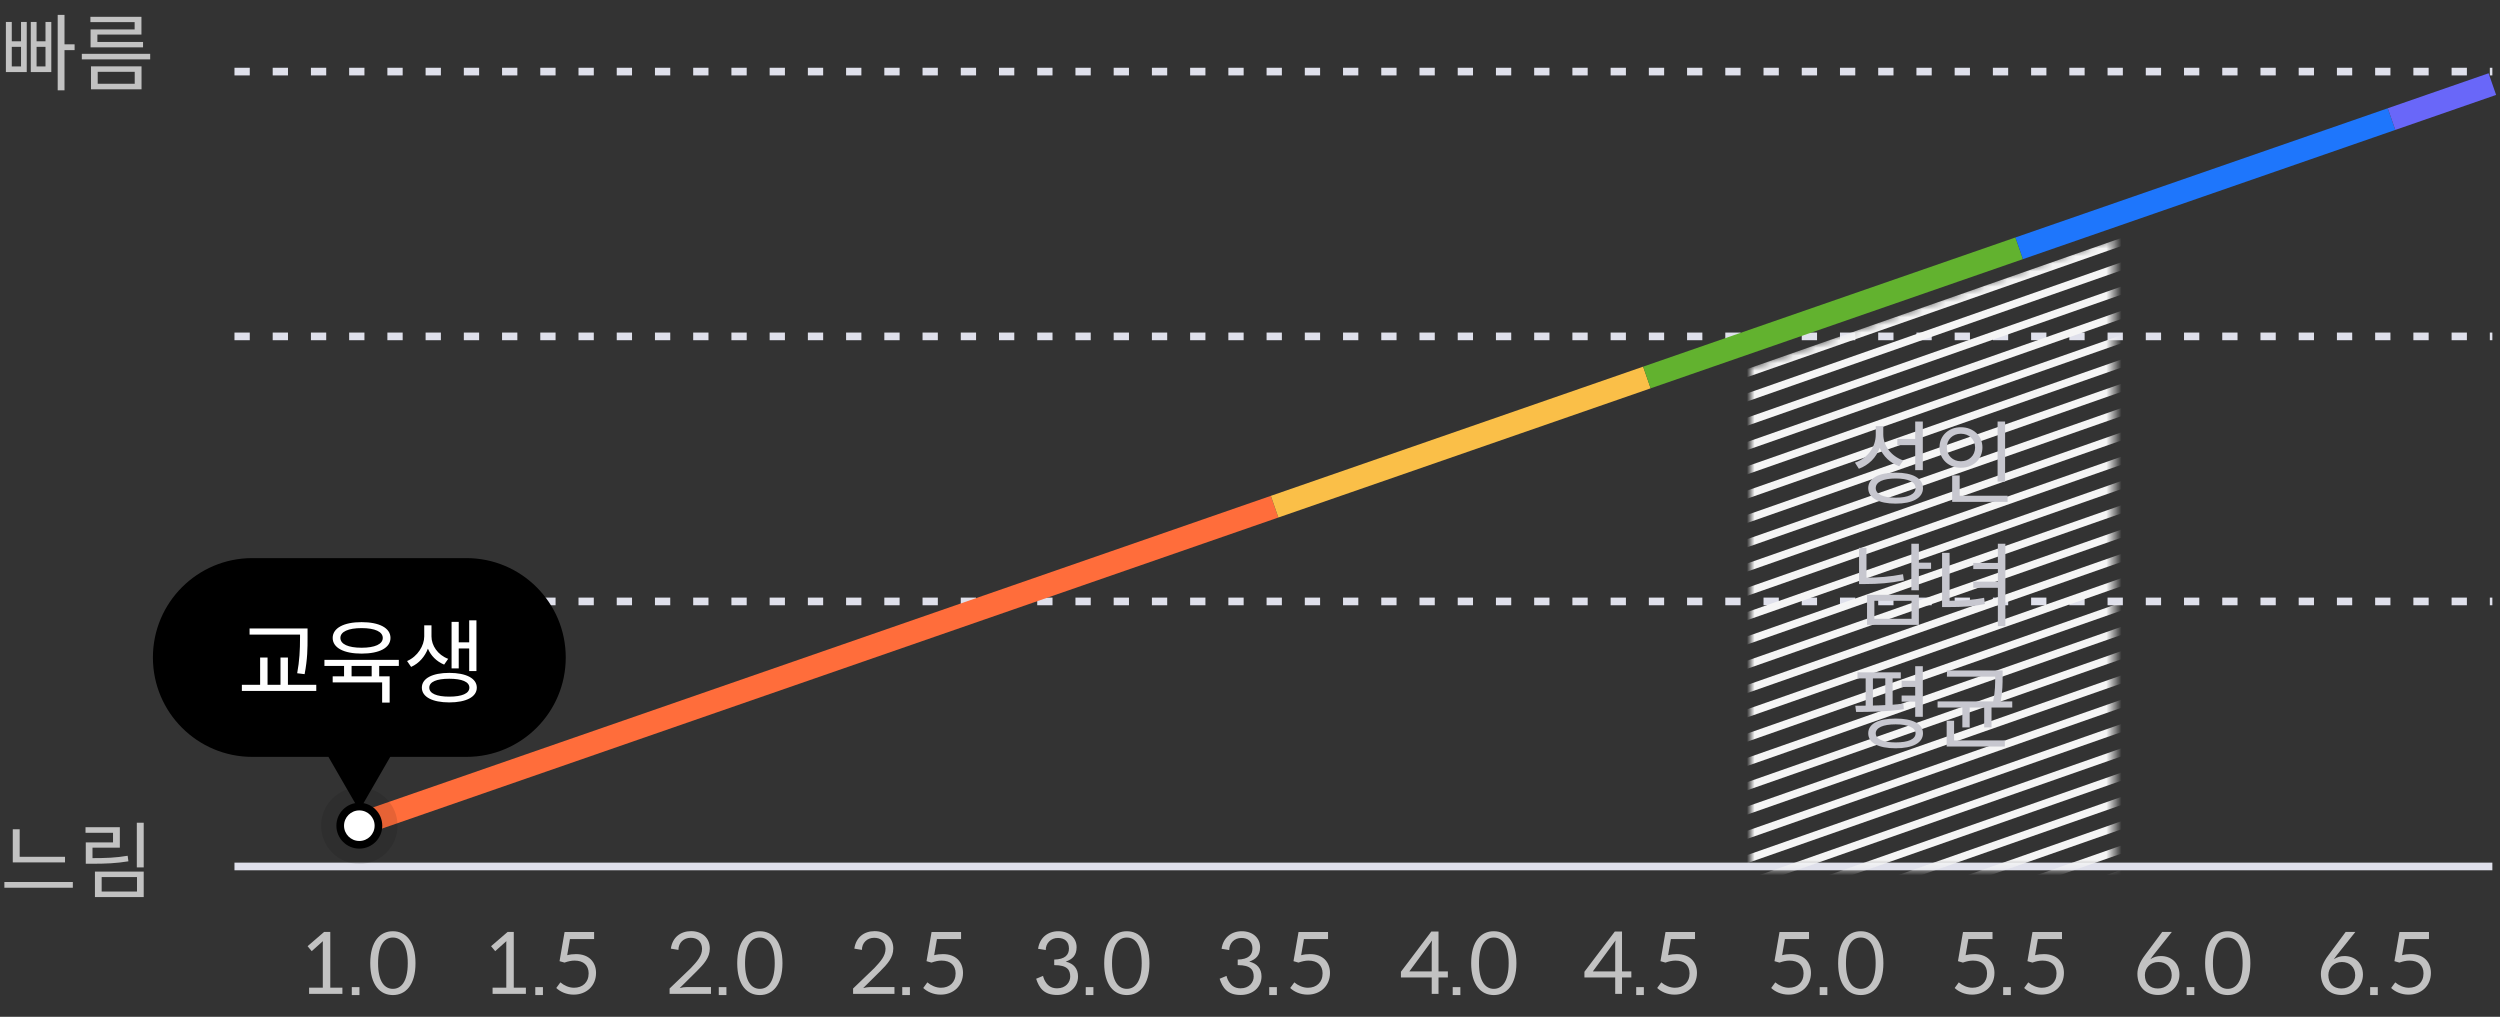<svg width="327" height="133" viewBox="0 0 327 133" fill="none" xmlns="http://www.w3.org/2000/svg">
<rect x="0" y="0" width="327" height="133" fill="#333333" stroke="none"/>
<path d="M1.672 112.803H8.503V112.066H2.574V108.469H1.672V112.803ZM9.526 116.114V115.366H0.572V116.114H9.526ZM18.798 113.452V107.611H17.896V113.452H18.798ZM16.796 112.66L16.697 111.934C15.135 112.198 13.859 112.242 12.099 112.242V110.878H15.674V108.194H11.186V108.931H14.783V110.185H11.219V112.979H12.011C13.826 112.979 15.19 112.924 16.796 112.66ZM18.798 114.002H12.418V117.335H18.798V114.002ZM17.918 116.609H13.298V114.717H17.918V116.609Z" fill="#C2C2C2"/>
<path d="M8.437 6.556H9.757V5.797H8.437V1.947H7.546V11.814H8.437V6.556ZM3.498 2.871H2.75V5.401H1.54V2.871H0.77V9.427H3.498V2.871ZM6.71 2.871H5.951V5.401H4.785V2.871H4.026V9.427H6.71V2.871ZM1.54 6.127H2.75V8.69H1.54V6.127ZM4.785 6.127H5.951V8.69H4.785V6.127ZM11.824 2.893H17.61V3.85H11.846V6.193H18.71V5.489H12.737V4.521H18.501V2.2H11.824V2.893ZM19.645 7.766V7.04H10.702V7.766H19.645ZM18.512 8.679H11.901V11.682H18.512V8.679ZM17.621 10.956H12.781V9.394H17.621V10.956Z" fill="#C2C2C2"/>
<path d="M30.669 44H326" stroke="#DFE0EB" stroke-dasharray="2 3"/>
<path d="M30.669 78.667H326" stroke="#DFE0EB" stroke-dasharray="2 3"/>
<path d="M30.669 9.364H326" stroke="#DFE0EB" stroke-dasharray="2 3"/>
<path d="M30.669 113.333H326" stroke="#DFE0EB"/>
<path d="M44.786 130V129.186H43.202V121.893H42.399L40.232 123.763L40.771 124.412L42.234 123.103C42.223 123.18 42.223 123.279 42.223 123.378V129.186H40.43V130H44.786ZM47.016 129.12H46.015V130.154H47.016V129.12ZM54.347 125.985C54.347 123.114 53.049 121.805 51.388 121.805C49.716 121.805 48.429 123.114 48.429 125.985C48.429 128.845 49.716 130.154 51.388 130.154C53.049 130.154 54.347 128.845 54.347 125.985ZM53.335 125.985C53.335 128.493 52.411 129.34 51.388 129.34C50.365 129.34 49.452 128.493 49.452 125.985C49.452 123.466 50.365 122.63 51.388 122.63C52.411 122.63 53.335 123.466 53.335 125.985Z" fill="#C2C2C2"/>
<path d="M68.786 130V129.186H67.202V121.893H66.399L64.232 123.763L64.771 124.412L66.234 123.103C66.223 123.18 66.223 123.279 66.223 123.378V129.186H64.43V130H68.786ZM71.016 129.12H70.015V130.154H71.016V129.12ZM74.189 124.94L74.552 122.828H77.709V121.904H73.848L73.188 125.721L73.837 125.908C74.31 125.743 74.728 125.644 75.157 125.644C76.312 125.644 76.994 126.26 76.994 127.316C76.994 128.504 76.191 129.197 75.08 129.197C74.42 129.197 73.782 128.9 73.298 128.493L72.759 129.23C73.254 129.703 74.068 130.099 75.036 130.099C76.675 130.099 77.962 128.977 77.962 127.261C77.962 125.853 77.049 124.797 75.344 124.797C74.948 124.797 74.563 124.841 74.189 124.94Z" fill="#C2C2C2"/>
<path d="M92.995 130V129.109H89.816C89.541 129.109 89.211 129.153 88.903 129.241L91.158 127.008C92.071 126.095 92.841 125.259 92.841 124.06C92.841 122.63 91.774 121.794 90.399 121.794C89.024 121.794 87.957 122.597 87.748 124.082L88.738 124.247C88.738 123.323 89.42 122.663 90.344 122.663C91.18 122.663 91.796 123.114 91.829 124.082C91.829 125.028 91.213 125.721 90.366 126.623L87.583 129.296V130H92.995ZM95.016 129.12H94.015V130.154H95.016V129.12ZM102.347 125.985C102.347 123.114 101.049 121.805 99.388 121.805C97.716 121.805 96.429 123.114 96.429 125.985C96.429 128.845 97.716 130.154 99.388 130.154C101.049 130.154 102.347 128.845 102.347 125.985ZM101.335 125.985C101.335 128.493 100.411 129.34 99.388 129.34C98.365 129.34 97.452 128.493 97.452 125.985C97.452 123.466 98.365 122.63 99.388 122.63C100.411 122.63 101.335 123.466 101.335 125.985Z" fill="#C2C2C2"/>
<path d="M116.995 130V129.109H113.816C113.541 129.109 113.211 129.153 112.903 129.241L115.158 127.008C116.071 126.095 116.841 125.259 116.841 124.06C116.841 122.63 115.774 121.794 114.399 121.794C113.024 121.794 111.957 122.597 111.748 124.082L112.738 124.247C112.738 123.323 113.42 122.663 114.344 122.663C115.18 122.663 115.796 123.114 115.829 124.082C115.829 125.028 115.213 125.721 114.366 126.623L111.583 129.296V130H116.995ZM119.016 129.12H118.015V130.154H119.016V129.12ZM122.189 124.94L122.552 122.828H125.709V121.904H121.848L121.188 125.721L121.837 125.908C122.31 125.743 122.728 125.644 123.157 125.644C124.312 125.644 124.994 126.26 124.994 127.316C124.994 128.504 124.191 129.197 123.08 129.197C122.42 129.197 121.782 128.9 121.298 128.493L120.759 129.23C121.254 129.703 122.068 130.099 123.036 130.099C124.675 130.099 125.962 128.977 125.962 127.261C125.962 125.853 125.049 124.797 123.344 124.797C122.948 124.797 122.563 124.841 122.189 124.94Z" fill="#C2C2C2"/>
<path d="M135.781 124.104L136.782 124.269C136.782 123.367 137.453 122.685 138.377 122.685C139.224 122.685 139.818 123.136 139.818 124.06C139.818 124.896 139.312 125.479 137.893 125.512V126.238C139.62 126.238 139.983 126.876 139.983 127.745C139.983 128.46 139.422 129.274 138.267 129.274C137.431 129.274 136.936 128.845 136.595 128.141C136.507 127.932 136.452 127.767 136.43 127.646L135.528 128.02C135.913 129.208 136.54 130.143 138.278 130.143C139.785 130.143 141.006 129.197 141.006 127.723C141.006 126.711 140.456 126.04 139.4 125.776C140.28 125.479 140.819 124.951 140.819 123.895C140.819 122.663 139.829 121.805 138.432 121.805C137.057 121.805 135.99 122.641 135.781 124.104ZM143.016 129.12H142.015V130.154H143.016V129.12ZM150.347 125.985C150.347 123.114 149.049 121.805 147.388 121.805C145.716 121.805 144.429 123.114 144.429 125.985C144.429 128.845 145.716 130.154 147.388 130.154C149.049 130.154 150.347 128.845 150.347 125.985ZM149.335 125.985C149.335 128.493 148.411 129.34 147.388 129.34C146.365 129.34 145.452 128.493 145.452 125.985C145.452 123.466 146.365 122.63 147.388 122.63C148.411 122.63 149.335 123.466 149.335 125.985Z" fill="#C2C2C2"/>
<path d="M159.781 124.104L160.782 124.269C160.782 123.367 161.453 122.685 162.377 122.685C163.224 122.685 163.818 123.136 163.818 124.06C163.818 124.896 163.312 125.479 161.893 125.512V126.238C163.62 126.238 163.983 126.876 163.983 127.745C163.983 128.46 163.422 129.274 162.267 129.274C161.431 129.274 160.936 128.845 160.595 128.141C160.507 127.932 160.452 127.767 160.43 127.646L159.528 128.02C159.913 129.208 160.54 130.143 162.278 130.143C163.785 130.143 165.006 129.197 165.006 127.723C165.006 126.711 164.456 126.04 163.4 125.776C164.28 125.479 164.819 124.951 164.819 123.895C164.819 122.663 163.829 121.805 162.432 121.805C161.057 121.805 159.99 122.641 159.781 124.104ZM167.016 129.12H166.015V130.154H167.016V129.12ZM170.189 124.94L170.552 122.828H173.709V121.904H169.848L169.188 125.721L169.837 125.908C170.31 125.743 170.728 125.644 171.157 125.644C172.312 125.644 172.994 126.26 172.994 127.316C172.994 128.504 172.191 129.197 171.08 129.197C170.42 129.197 169.782 128.9 169.298 128.493L168.759 129.23C169.254 129.703 170.068 130.099 171.036 130.099C172.675 130.099 173.962 128.977 173.962 127.261C173.962 125.853 173.049 124.797 171.344 124.797C170.948 124.797 170.563 124.841 170.189 124.94Z" fill="#C2C2C2"/>
<path d="M189.38 127.855V127.063H188.159V121.849H187.213L183.242 127.107V127.855H187.268V130H188.159V127.855H189.38ZM187.268 123.697V127.063H184.342L187.312 123.015C187.279 123.246 187.268 123.51 187.268 123.697ZM191.016 129.12H190.015V130.154H191.016V129.12ZM198.347 125.985C198.347 123.114 197.049 121.805 195.388 121.805C193.716 121.805 192.429 123.114 192.429 125.985C192.429 128.845 193.716 130.154 195.388 130.154C197.049 130.154 198.347 128.845 198.347 125.985ZM197.335 125.985C197.335 128.493 196.411 129.34 195.388 129.34C194.365 129.34 193.452 128.493 193.452 125.985C193.452 123.466 194.365 122.63 195.388 122.63C196.411 122.63 197.335 123.466 197.335 125.985Z" fill="#C2C2C2"/>
<path d="M213.38 127.855V127.063H212.159V121.849H211.213L207.242 127.107V127.855H211.268V130H212.159V127.855H213.38ZM211.268 123.697V127.063H208.342L211.312 123.015C211.279 123.246 211.268 123.51 211.268 123.697ZM215.016 129.12H214.015V130.154H215.016V129.12ZM218.189 124.94L218.552 122.828H221.709V121.904H217.848L217.188 125.721L217.837 125.908C218.31 125.743 218.728 125.644 219.157 125.644C220.312 125.644 220.994 126.26 220.994 127.316C220.994 128.504 220.191 129.197 219.08 129.197C218.42 129.197 217.782 128.9 217.298 128.493L216.759 129.23C217.254 129.703 218.068 130.099 219.036 130.099C220.675 130.099 221.962 128.977 221.962 127.261C221.962 125.853 221.049 124.797 219.344 124.797C218.948 124.797 218.563 124.841 218.189 124.94Z" fill="#C2C2C2"/>
<path d="M233.101 124.94L233.464 122.828H236.621V121.904H232.76L232.1 125.721L232.749 125.908C233.222 125.743 233.64 125.644 234.069 125.644C235.224 125.644 235.906 126.26 235.906 127.316C235.906 128.504 235.103 129.197 233.992 129.197C233.332 129.197 232.694 128.9 232.21 128.493L231.671 129.23C232.166 129.703 232.98 130.099 233.948 130.099C235.587 130.099 236.874 128.977 236.874 127.261C236.874 125.853 235.961 124.797 234.256 124.797C233.86 124.797 233.475 124.841 233.101 124.94ZM239.016 129.12H238.015V130.154H239.016V129.12ZM246.347 125.985C246.347 123.114 245.049 121.805 243.388 121.805C241.716 121.805 240.429 123.114 240.429 125.985C240.429 128.845 241.716 130.154 243.388 130.154C245.049 130.154 246.347 128.845 246.347 125.985ZM245.335 125.985C245.335 128.493 244.411 129.34 243.388 129.34C242.365 129.34 241.452 128.493 241.452 125.985C241.452 123.466 242.365 122.63 243.388 122.63C244.411 122.63 245.335 123.466 245.335 125.985Z" fill="#C2C2C2"/>
<path d="M257.101 124.94L257.464 122.828H260.621V121.904H256.76L256.1 125.721L256.749 125.908C257.222 125.743 257.64 125.644 258.069 125.644C259.224 125.644 259.906 126.26 259.906 127.316C259.906 128.504 259.103 129.197 257.992 129.197C257.332 129.197 256.694 128.9 256.21 128.493L255.671 129.23C256.166 129.703 256.98 130.099 257.948 130.099C259.587 130.099 260.874 128.977 260.874 127.261C260.874 125.853 259.961 124.797 258.256 124.797C257.86 124.797 257.475 124.841 257.101 124.94ZM263.016 129.12H262.015V130.154H263.016V129.12ZM266.189 124.94L266.552 122.828H269.709V121.904H265.848L265.188 125.721L265.837 125.908C266.31 125.743 266.728 125.644 267.157 125.644C268.312 125.644 268.994 126.26 268.994 127.316C268.994 128.504 268.191 129.197 267.08 129.197C266.42 129.197 265.782 128.9 265.298 128.493L264.759 129.23C265.254 129.703 266.068 130.099 267.036 130.099C268.675 130.099 269.962 128.977 269.962 127.261C269.962 125.853 269.049 124.797 267.344 124.797C266.948 124.797 266.563 124.841 266.189 124.94Z" fill="#C2C2C2"/>
<path d="M281.651 124.94L284.082 121.893H282.817L280.573 124.918C279.869 125.842 279.572 126.656 279.572 127.371C279.572 129.043 280.639 130.143 282.278 130.143C283.928 130.143 285.072 128.977 285.072 127.481C285.072 125.93 283.972 125.05 282.652 125.05C282.113 125.05 281.662 125.204 281.266 125.468C281.343 125.38 281.464 125.204 281.651 124.94ZM282.256 129.296C281.156 129.296 280.551 128.592 280.551 127.536C280.551 126.623 281.244 125.831 282.322 125.831C283.323 125.831 284.06 126.491 284.06 127.558C284.06 128.559 283.323 129.296 282.256 129.296ZM287.016 129.12H286.015V130.154H287.016V129.12ZM294.347 125.985C294.347 123.114 293.049 121.805 291.388 121.805C289.716 121.805 288.429 123.114 288.429 125.985C288.429 128.845 289.716 130.154 291.388 130.154C293.049 130.154 294.347 128.845 294.347 125.985ZM293.335 125.985C293.335 128.493 292.411 129.34 291.388 129.34C290.365 129.34 289.452 128.493 289.452 125.985C289.452 123.466 290.365 122.63 291.388 122.63C292.411 122.63 293.335 123.466 293.335 125.985Z" fill="#C2C2C2"/>
<path d="M305.651 124.94L308.082 121.893H306.817L304.573 124.918C303.869 125.842 303.572 126.656 303.572 127.371C303.572 129.043 304.639 130.143 306.278 130.143C307.928 130.143 309.072 128.977 309.072 127.481C309.072 125.93 307.972 125.05 306.652 125.05C306.113 125.05 305.662 125.204 305.266 125.468C305.343 125.38 305.464 125.204 305.651 124.94ZM306.256 129.296C305.156 129.296 304.551 128.592 304.551 127.536C304.551 126.623 305.244 125.831 306.322 125.831C307.323 125.831 308.06 126.491 308.06 127.558C308.06 128.559 307.323 129.296 306.256 129.296ZM311.016 129.12H310.015V130.154H311.016V129.12ZM314.189 124.94L314.552 122.828H317.709V121.904H313.848L313.188 125.721L313.837 125.908C314.31 125.743 314.728 125.644 315.157 125.644C316.312 125.644 316.994 126.26 316.994 127.316C316.994 128.504 316.191 129.197 315.08 129.197C314.42 129.197 313.782 128.9 313.298 128.493L312.759 129.23C313.254 129.703 314.068 130.099 315.036 130.099C316.675 130.099 317.962 128.977 317.962 127.261C317.962 125.853 317.049 124.797 315.344 124.797C314.948 124.797 314.563 124.841 314.189 124.94Z" fill="#C2C2C2"/>
<path d="M166.716 66.274L47 107.818" stroke="#FF6D3B" stroke-width="3"/>
<path d="M215.415 49.375L166.717 66.274" stroke="#FABF48" stroke-width="3"/>
<path d="M264.112 32.476L215.414 49.375" stroke="#62B22F" stroke-width="3"/>
<path d="M312.811 15.577L264.113 32.476" stroke="#1E76FC" stroke-width="3"/>
<path d="M326 11L312.811 15.577" stroke="#6967F9" stroke-width="3"/>
<mask id="mask0_314_2002" style="mask-type:alpha" maskUnits="userSpaceOnUse" x="229" y="31" width="48" height="83">
<path d="M276.5 113.5L229 113.5L229 48L276.5 31L276.5 113.5Z" fill="#D9D9D9"/>
</mask>
<g mask="url(#mask0_314_2002)">
<path d="M196.992 50.31L281.146 20.832" stroke="#F5F5F5"/>
<path d="M196 47.479L280.154 18" stroke="#F5F5F5"/>
<path d="M197.984 53.141L282.137 23.663" stroke="#F5F5F5"/>
<path d="M198.976 55.973L283.129 26.494" stroke="#F5F5F5"/>
<path d="M199.967 58.804L284.121 29.325" stroke="#F5F5F5"/>
<path d="M200.959 61.636L285.113 32.157" stroke="#F5F5F5"/>
<path d="M201.951 64.467L286.104 34.988" stroke="#F5F5F5"/>
<path d="M202.943 67.298L287.096 37.819" stroke="#F5F5F5"/>
<path d="M203.934 70.129L288.088 40.651" stroke="#F5F5F5"/>
<path d="M204.926 72.961L289.08 43.482" stroke="#F5F5F5"/>
<path d="M205.918 75.792L290.072 46.313" stroke="#F5F5F5"/>
<path d="M206.91 78.623L291.063 49.145" stroke="#F5F5F5"/>
<path d="M207.902 81.454L292.055 51.976" stroke="#F5F5F5"/>
<path d="M208.894 84.286L293.047 54.807" stroke="#F5F5F5"/>
<path d="M209.885 87.117L294.039 57.639" stroke="#F5F5F5"/>
<path d="M210.877 89.948L295.03 60.47" stroke="#F5F5F5"/>
<path d="M211.869 92.78L296.022 63.301" stroke="#F5F5F5"/>
<path d="M212.861 95.611L297.014 66.132" stroke="#F5F5F5"/>
<path d="M213.853 98.442L298.006 68.964" stroke="#F5F5F5"/>
<path d="M214.844 101.274L298.998 71.795" stroke="#F5F5F5"/>
<path d="M215.836 104.105L299.99 74.627" stroke="#F5F5F5"/>
<path d="M216.828 106.936L300.981 77.458" stroke="#F5F5F5"/>
<path d="M217.82 109.768L301.973 80.289" stroke="#F5F5F5"/>
<path d="M218.812 112.599L302.965 83.12" stroke="#F5F5F5"/>
<path d="M219.803 115.43L303.957 85.952" stroke="#F5F5F5"/>
<path d="M220.795 118.262L304.949 88.783" stroke="#F5F5F5"/>
<path d="M221.787 121.093L305.94 91.614" stroke="#F5F5F5"/>
<path d="M222.779 123.924L306.932 94.446" stroke="#F5F5F5"/>
<path d="M223.771 126.756L307.924 97.277" stroke="#F5F5F5"/>
<path d="M224.762 129.587L308.916 100.108" stroke="#F5F5F5"/>
<path d="M225.754 132.418L309.907 102.94" stroke="#F5F5F5"/>
<path d="M226.746 135.249L310.899 105.771" stroke="#F5F5F5"/>
</g>
<path d="M248.168 58.22L250.508 58.22L250.508 61.496L251.504 61.496L251.504 55.136L250.508 55.136L250.508 57.416L248.168 57.416L248.168 58.22ZM248.42 60.992L248.948 60.224C247.364 59.672 246.332 58.328 246.332 56.804L246.332 55.736L245.348 55.736L245.348 56.84C245.348 58.472 244.292 59.936 242.624 60.512L243.14 61.316C244.436 60.824 245.396 59.876 245.864 58.58C246.332 59.696 247.22 60.548 248.42 60.992ZM247.952 61.82C245.744 61.82 244.364 62.552 244.364 63.848C244.364 65.132 245.744 65.876 247.952 65.876C250.16 65.876 251.528 65.132 251.528 63.848C251.528 62.552 250.16 61.82 247.952 61.82ZM247.952 65.096C246.308 65.096 245.348 64.628 245.348 63.848C245.348 63.032 246.308 62.588 247.952 62.588C249.596 62.588 250.556 63.032 250.556 63.848C250.556 64.628 249.596 65.096 247.952 65.096ZM261.283 62.996L262.267 62.996L262.267 55.136L261.283 55.136L261.283 62.996ZM259.303 58.52C259.303 56.972 258.079 55.88 256.483 55.88C254.887 55.88 253.687 56.972 253.687 58.52C253.687 60.08 254.887 61.184 256.483 61.184C258.079 61.184 259.303 60.08 259.303 58.52ZM254.647 58.52C254.647 57.476 255.427 56.732 256.483 56.732C257.551 56.732 258.343 57.476 258.343 58.52C258.343 59.588 257.551 60.332 256.483 60.332C255.427 60.332 254.647 59.588 254.647 58.52ZM262.591 65.648L262.591 64.844L256.327 64.844L256.327 62.192L255.343 62.192L255.343 65.648L262.591 65.648ZM250.988 74.412L252.584 74.412L252.584 73.596L250.988 73.596L250.988 71.124L250.004 71.124L250.004 77.208L250.988 77.208L250.988 74.412ZM249.032 75.912L248.912 75.108C247.172 75.444 245.684 75.552 244.136 75.564L244.136 71.664L243.164 71.664L243.164 76.392L244.004 76.392C245.636 76.392 247.196 76.284 249.032 75.912ZM250.988 77.796L244.208 77.796L244.208 81.732L250.988 81.732L250.988 77.796ZM250.028 80.94L245.168 80.94L245.168 78.588L250.028 78.588L250.028 80.94ZM262.303 81.9L262.303 71.124L261.319 71.124L261.319 73.632L258.103 73.632L258.103 74.436L261.319 74.436L261.319 76.08L258.103 76.08L258.103 76.884L261.319 76.884L261.319 81.9L262.303 81.9ZM255.007 78.576L255.007 72.312L254.023 72.312L254.023 79.404L254.839 79.404C256.699 79.404 258.067 79.332 259.627 79.008L259.519 78.192C258.043 78.48 256.723 78.576 255.007 78.576ZM248.732 91.78L250.508 91.78L250.508 93.76L251.504 93.76L251.504 87.136L250.508 87.136L250.508 89.044L248.732 89.044L248.732 89.848L250.508 89.848L250.508 90.976L248.732 90.976L248.732 91.78ZM249.02 92.764L248.96 92.032C248.516 92.092 248.036 92.14 247.556 92.176L247.556 88.732L248.624 88.732L248.624 87.94L242.96 87.94L242.96 88.732L244.028 88.732L244.028 92.296C243.788 92.308 243.56 92.308 243.332 92.308L242.672 92.308L242.78 93.124C244.52 93.124 246.944 93.088 249.02 92.764ZM244.976 92.284L244.976 88.732L246.596 88.732L246.596 92.224C246.056 92.26 245.504 92.272 244.976 92.284ZM247.952 93.988C245.684 93.988 244.364 94.672 244.364 95.92C244.364 97.168 245.684 97.876 247.952 97.876C250.172 97.876 251.528 97.168 251.528 95.92C251.528 94.672 250.172 93.988 247.952 93.988ZM247.952 97.108C246.308 97.108 245.348 96.688 245.348 95.92C245.348 95.188 246.308 94.744 247.952 94.744C249.596 94.744 250.556 95.188 250.556 95.92C250.556 96.688 249.596 97.108 247.952 97.108ZM263.203 92.548L263.203 91.744L261.691 91.744C261.943 90.4 261.943 89.392 261.943 88.516L261.943 87.7L254.659 87.7L254.659 88.504L260.971 88.504L260.971 88.516C260.971 89.392 260.983 90.388 260.707 91.744L253.435 91.744L253.435 92.548L256.675 92.548L256.675 95.14L257.635 95.14L257.635 92.548L259.531 92.548L259.531 95.14L260.491 95.14L260.491 92.548L263.203 92.548ZM262.231 96.844L255.595 96.844L255.595 94.276L254.623 94.276L254.623 97.648L262.231 97.648L262.231 96.844Z" fill="#C7C7CF"/>
<path fill-rule="evenodd" clip-rule="evenodd" d="M33 73C25.82 73 20 78.82 20 86C20 93.18 25.82 99 33 99H42.959L47 106L51.041 99H61C68.18 99 74 93.18 74 86C74 78.82 68.18 73 61 73H33Z" fill="black"/>
<path d="M32.644 83.008H39.244V83.392C39.244 85.024 39.172 86.44 38.872 88.06L39.844 88.18C40.228 86.164 40.228 84.76 40.228 83.392V82.204H32.644V83.008ZM41.368 90.376V89.572H37.66V86.008H36.688V89.572H34.996V86.008H34.024V89.572H31.636V90.376H41.368ZM47.295 85.492C49.623 85.492 51.075 84.736 51.075 83.44C51.075 82.144 49.623 81.376 47.295 81.376C44.979 81.376 43.515 82.144 43.515 83.44C43.515 84.736 44.979 85.492 47.295 85.492ZM47.295 82.156C49.035 82.156 50.067 82.624 50.067 83.44C50.067 84.256 49.035 84.724 47.295 84.724C45.555 84.724 44.523 84.256 44.523 83.44C44.523 82.624 45.555 82.156 47.295 82.156ZM49.599 88.468V87.1H52.167V86.308H42.435V87.1H45.003V88.468H43.515V89.26H49.983V91.9H50.967V88.468H49.599ZM45.987 87.1H48.615V88.468H45.987V87.1ZM59.066 87.424H60.002V84.82H61.37V87.772H62.318V81.136H61.37V84.016H60.002V81.34H59.066V87.424ZM58.094 86.932L58.622 86.176C57.242 85.66 56.438 84.424 56.438 83.248V81.796H55.49V83.248C55.49 84.436 54.638 85.864 53.246 86.464L53.774 87.232C54.83 86.764 55.586 85.852 55.97 84.844C56.354 85.756 57.086 86.512 58.094 86.932ZM58.766 88.012C56.558 88.012 55.178 88.732 55.178 89.944C55.178 91.156 56.558 91.876 58.766 91.876C60.974 91.876 62.366 91.156 62.366 89.944C62.366 88.732 60.974 88.012 58.766 88.012ZM58.766 91.12C57.122 91.12 56.15 90.712 56.15 89.944C56.15 89.176 57.122 88.78 58.766 88.78C60.41 88.78 61.394 89.176 61.394 89.944C61.394 90.712 60.41 91.12 58.766 91.12Z" fill="white"/>
<circle cx="47" cy="108" r="3" fill="black"/>
<circle cx="47" cy="108" r="5" fill="black" fill-opacity="0.1"/>
<circle cx="47" cy="108" r="2" fill="white"/>
</svg>
